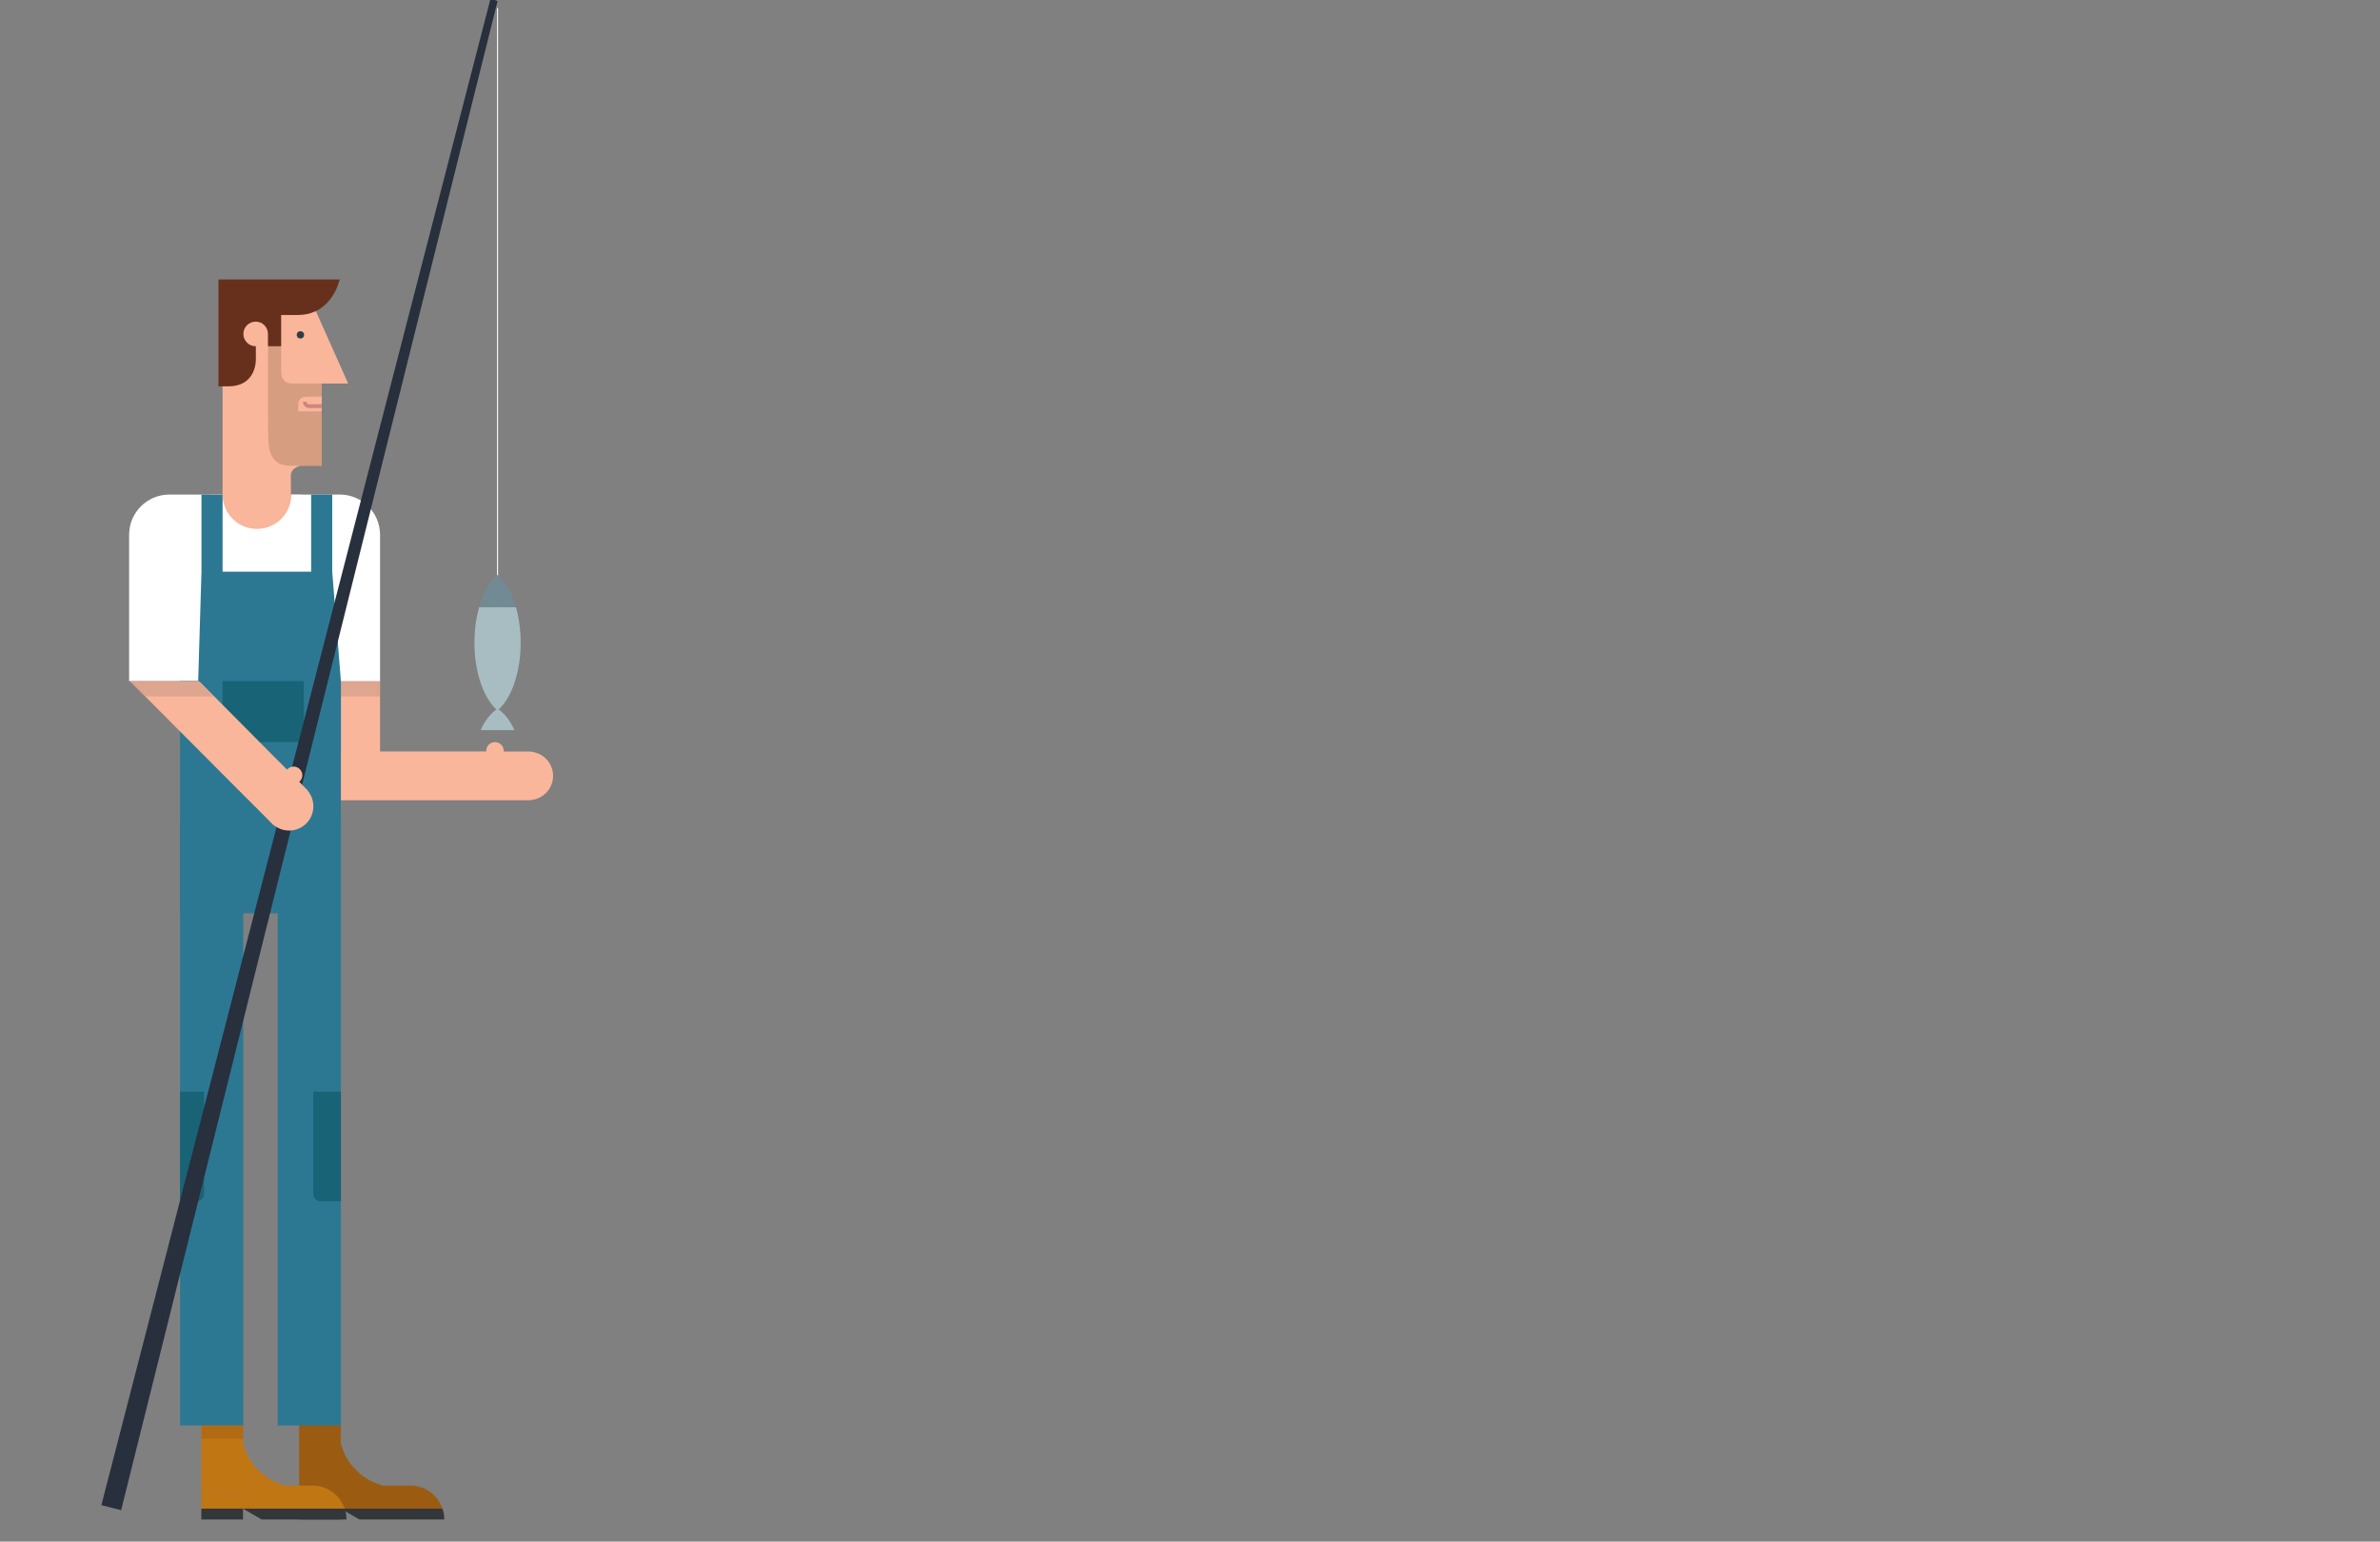 <?xml version="1.0" encoding="utf-8"?>
<!-- Generator: Adobe Illustrator 16.0.0, SVG Export Plug-In . SVG Version: 6.00 Build 0)  -->
<!DOCTYPE svg PUBLIC "-//W3C//DTD SVG 1.1//EN" "http://www.w3.org/Graphics/SVG/1.1/DTD/svg11.dtd">
<svg version="1.1" id="Layer_1" xmlns="http://www.w3.org/2000/svg" xmlns:xlink="http://www.w3.org/1999/xlink" x="0px" y="0px"
	 width="328.127px" height="212.574px" viewBox="-11.578 0 328.127 212.574" enable-background="new -11.578 0 328.127 212.574"
	 xml:space="preserve">
<rect x="-11.578" y="0" width="328.127" height="212.574" fill="#808080" stroke="none"/>
<g>
	<path fill="#F9B69B" d="M55.466,103.518c0,0.035,0.008,0.064,0.01,0.1h-2.943H31.48v6.727h21.051h4.557h4.217
		c0.002,0,0.004,0.002,0.004,0.002c0.006,0,0.008-0.002,0.008-0.002h0.326v-0.031c1.699-0.168,3.031-1.588,3.031-3.33
		c0-1.744-1.332-3.16-3.031-3.33v-0.031h-0.318c-0.004,0-0.008,0-0.014,0c-0.004,0-0.008,0-0.016,0h-3.441
		c0.002-0.031,0.01-0.062,0.01-0.102c0-0.66-0.537-1.193-1.199-1.193C55.999,102.322,55.466,102.855,55.466,103.518z"/>
	<rect x="35.421" y="93.922" fill="#F9B69B" width="5.396" height="13.585"/>
	<rect x="34.091" y="93.922" opacity="0.4" fill="#B78C7D" enable-background="new    " width="6.73" height="2.107"/>
	<g>
		<g>
			<path fill="#9B5C12" d="M44.991,204.844h-3.709c-1.639-0.4-3.08-1.307-4.148-2.541c-0.811-0.928-1.408-2.047-1.727-3.277v-7.227
				l-0.186-0.039h-5.559v9.133v3.057v0.98v0.98v2.121h19.762C48.808,206.178,47.058,204.844,44.991,204.844z"/>
			<path fill="#33373A" d="M29.665,209.521h5.742v-0.557v-0.932l2.551,1.484h11.713c0-0.521-0.086-1.021-0.242-1.488H29.665v0.936
				V209.521L29.665,209.521z"/>
			<rect x="29.665" y="196.555" opacity="0.4" fill="#9B5C12" enable-background="new    " width="5.771" height="1.832"/>
		</g>
		<g>
			<rect x="26.71" y="113.268" fill="#2C7893" width="8.711" height="83.287"/>
			<path fill="#196377" d="M31.613,150.525v9.791v2.799v1.512c0,0.561,0.451,1.012,1.01,1.012h2.803v-15.109L31.613,150.525
				L31.613,150.525z"/>
		</g>
	</g>
	<g>
		<g>
			<g>
				<path fill="#C17614" d="M31.517,204.844h-3.713c-1.641-0.4-3.08-1.307-4.15-2.541c-0.002,0.125-0.004,0.242-0.004,0.354
					c0,3.064-3.252,3.254-3.252,3.254h-4.212v2.121h19.761C35.323,206.178,33.575,204.844,31.517,204.844z"/>
				<path fill="#C17614" d="M23.65,202.656c0-0.109,0.002-0.229,0.004-0.354c-0.812-0.93-1.41-2.047-1.725-3.277v-7.227
					l-0.186-0.039h-5.56v9.133v3.057v0.979v0.98h4.213C20.397,205.91,23.65,205.721,23.65,202.656z"/>
				<path fill="#33373A" d="M16.185,209.521h5.744v-0.557v-0.932l2.551,1.484h11.711c0-0.521-0.088-1.021-0.244-1.488H16.185v0.936
					V209.521z"/>
			</g>
			<rect x="16.185" y="196.555" opacity="0.4" fill="#9B5C12" enable-background="new    " width="5.773" height="1.832"/>
		</g>
		<rect x="13.247" y="113.268" fill="#2C7893" width="8.711" height="83.287"/>
	</g>
	<path fill="#196377" d="M16.554,164.627v-1.512v-2.799v-9.791h-3.308v15.111h2.299C16.105,165.637,16.554,165.186,16.554,164.627z"
		/>
	<rect x="17.414" y="68.196" fill="#F9B69B" width="12.527" height="9.928"/>
	<g>
		<path fill="#F9B69B" d="M31.613,42.103l4.812,10.785h-3.65v11.345h-2.879c0,0-1.375,0.172-1.375,1.373c0,0.518,0,0.518,0,2.58
			v2.406H19.11v-1.545V41.888h12.333L31.613,42.103z"/>
		<circle fill="#2E3D49" cx="29.841" cy="46.174" r="0.505"/>
		<path opacity="0.2" fill="#4C3B15" enable-background="new    " d="M25.382,47.774v9.282c0,0-0.014,1.578,0,2.106
			c0.053,2.058-0.215,5.07,3.182,5.07c2.621,0,4.209,0,4.209,0V52.888h-1.979c0,0-0.447,0-1.977,0c-1.117,0-1.633-0.56-1.633-1.635
			c0-1.761,0-7.132,0-7.132h-1.807v3.652H25.382z"/>
		<path fill="#F9B69B" d="M32.773,54.7c0,0-0.666,0-1.912,0c-0.439,0-1.332,0.041-1.332,1.158c0,0.688,0,0.865,0,0.865h3.244V54.7z"
			/>
		<path fill="#CE857C" d="M31.05,55.743c-0.191,0-0.352-0.156-0.352-0.35h-0.516c0,0.477,0.387,0.866,0.865,0.866l0,0h1.721v-0.519
			L31.05,55.743L31.05,55.743z"/>
		<path fill="#66301D" d="M18.541,38.534v14.737c0,0,0,0,1.334,0c4.039,0,3.822-3.823,3.822-3.823v-1.709
			c-0.008,0-0.016,0.004-0.025,0.004c-0.936,0-1.695-0.76-1.695-1.695c0-0.939,0.762-1.699,1.695-1.699
			c0.928,0,1.676,0.743,1.693,1.662h0.004v0.037v1.695h1.812v-4.312c0.572,0,1.32,0,2.316,0c4.73,0,5.76-4.897,5.76-4.897H18.541
			L18.541,38.534z"/>
	</g>
	<path fill="#FFFFFF" d="M35.273,68.196H30.49h-0.615h-1.289c0,2.619-2.119,4.739-4.736,4.739s-4.739-2.12-4.739-4.739h-1.941
		h-5.395c-3.066,0-5.552,2.483-5.552,5.547v4.067l0,0v16.111h2.146h4.88l0,0h22.173l0,0h5.396V87.37v-5.771v-7.858
		C40.82,70.679,38.333,68.196,35.273,68.196z"/>
	<polygon fill="#2C7893" points="34.226,78.831 34.226,68.196 31.32,68.196 31.32,78.831 19.109,78.831 19.109,68.196 
		16.199,68.196 16.199,78.831 15.746,93.922 13.247,93.922 13.247,125.93 14.904,125.93 35.421,125.93 35.421,93.922 	"/>
	<path fill="#196377" d="M19.109,93.922V97v2.799v1.512c0,0.561,0.451,1.014,1.007,1.014h9.194c0.559,0,1.008-0.453,1.008-1.014
		v-1.512V97v-3.078H19.109z"/>
	<polygon fill="#282F3D" points="5.121,208.236 2.397,207.547 56.06,-0.226 57.019,0.159 	"/>
	<path fill="#F9B69B" d="M28.064,106.053c-0.023,0.021-0.041,0.051-0.062,0.074l-2.082-2.08L15.892,93.944l0,0H6.366l14.795,14.855
		l3.225,3.223l1.506,1.52v0.006c0.004,0.002,0.006,0.004,0.006,0.004l0.23,0.229l0.021-0.021c1.322,1.082,3.268,1.02,4.5-0.213
		s1.295-3.18,0.213-4.5l0.02-0.021l-0.225-0.225c-0.006-0.004-0.008-0.008-0.01-0.014c-0.004-0.004-0.01-0.004-0.012-0.008
		l-0.959-0.975c0.025-0.021,0.053-0.037,0.076-0.062c0.469-0.467,0.469-1.229,0-1.691C29.286,105.588,28.531,105.586,28.064,106.053
		z"/>
	<polygon opacity="0.4" fill="#B78C7D" enable-background="new    " points="17.873,96.029 8.271,96.029 6.221,93.922 
		15.812,93.922 	"/>
	<line fill="none" stroke="#FFFFFF" stroke-width="0.141" stroke-miterlimit="10" x1="57.019" y1="1.12" x2="57.019" y2="91.5"/>
	<g>
		<path fill="#A7BDC1" d="M57.017,97.723c-0.955,0.625-1.762,1.66-2.326,2.957h4.65C58.779,99.383,57.972,98.348,57.017,97.723z"/>
		<path fill="#A7BDC1" d="M53.832,88.616c0,4.186,1.312,7.777,3.187,9.343c1.873-1.564,3.186-5.158,3.186-9.343
			c0-1.773-0.236-3.439-0.65-4.892h-5.07C54.068,85.175,53.832,86.841,53.832,88.616z"/>
		<path fill="#728A93" d="M57.017,79.274c-1.08,0.903-1.973,2.479-2.535,4.45h5.07C58.99,81.752,58.097,80.177,57.017,79.274z"/>
	</g>
</g>
</svg>
